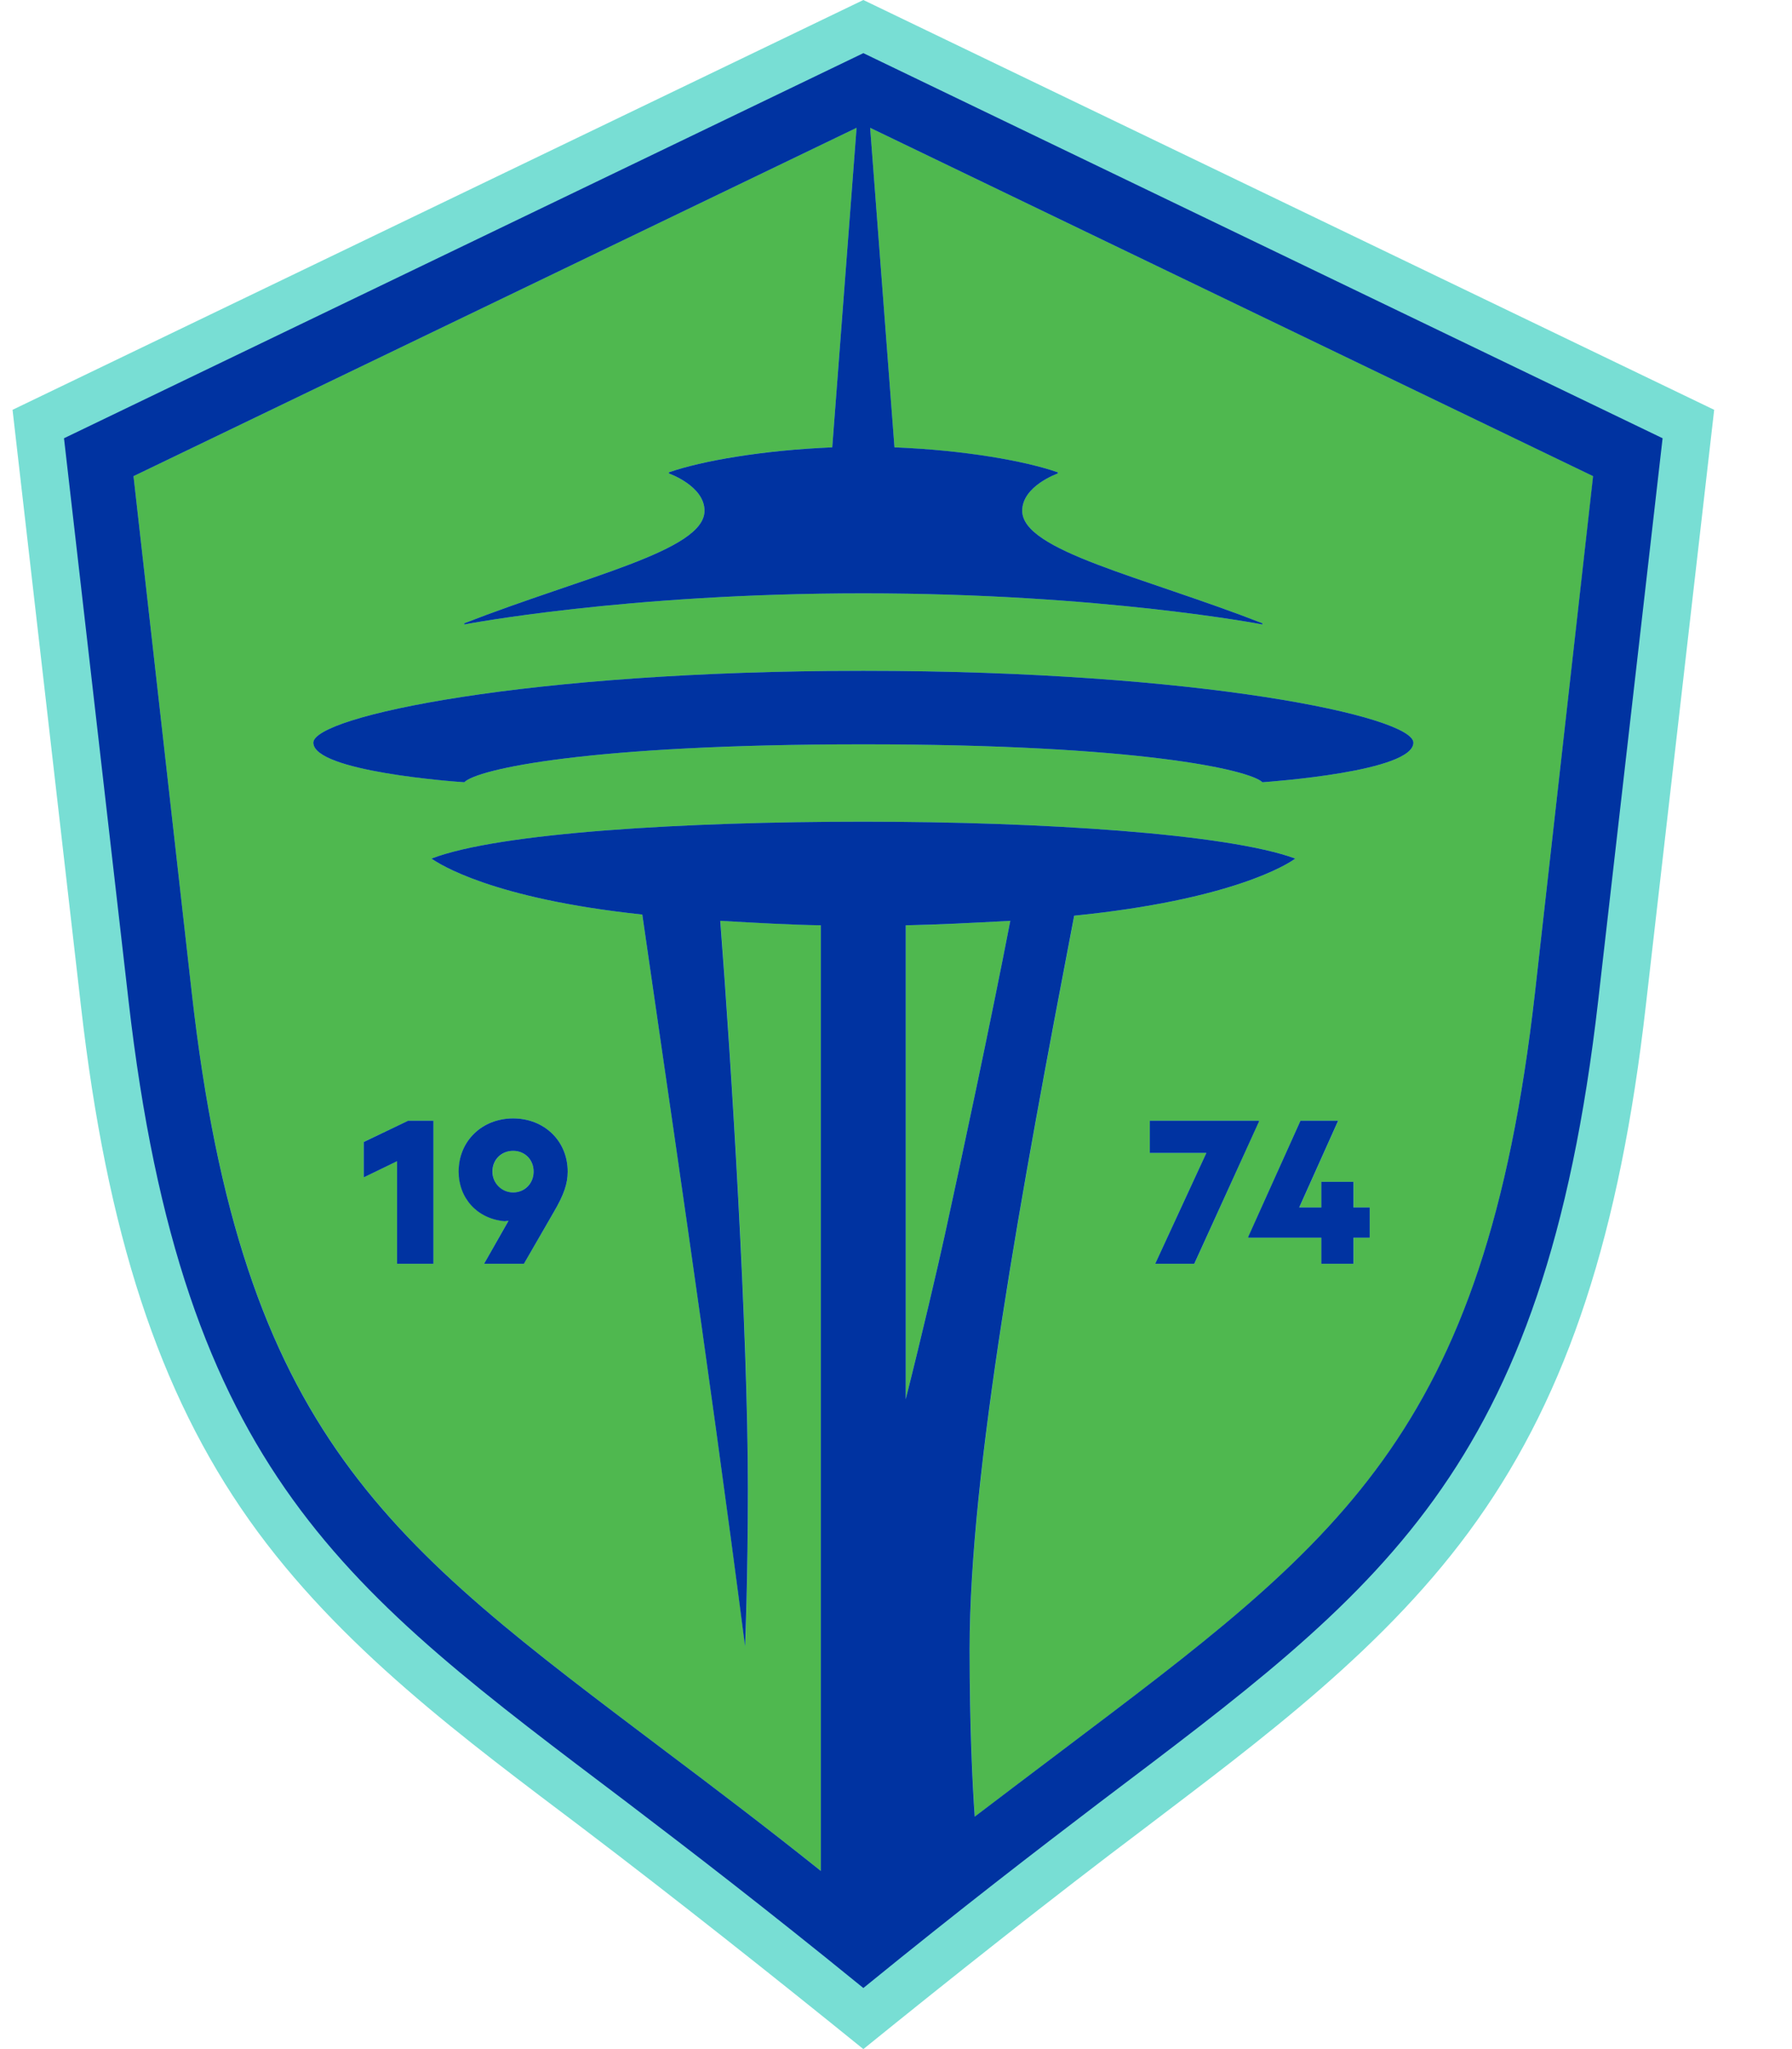 <svg width="14" height="16" viewBox="0 0 14 16" fill="none" xmlns="http://www.w3.org/2000/svg">
<g clip-path="url(#clip0_881_239)">
<path d="M6.745 0L13.392 3.2L12.858 7.852C12.655 9.631 12.249 10.871 11.542 11.869C10.841 12.861 9.843 13.59 8.938 14.279C8.228 14.813 7.438 15.439 6.745 16C6.052 15.439 5.262 14.813 4.551 14.274C3.646 13.59 2.649 12.861 1.947 11.869C1.241 10.871 0.835 9.631 0.632 7.852L0.098 3.2L6.745 0Z" fill="#78DED4"/>
<path d="M7.076 7.225V10.926C7.2 10.435 7.332 9.87 7.381 9.645C7.505 9.08 7.743 7.967 7.893 7.19C7.584 7.207 7.323 7.221 7.076 7.225Z" fill="#4FB84F"/>
<path d="M4.009 9.311C4.1 9.311 4.169 9.238 4.169 9.148C4.169 9.057 4.1 8.986 4.009 8.986C3.919 8.986 3.848 9.055 3.848 9.148C3.848 9.24 3.915 9.311 4.009 9.311Z" fill="#4FB84F"/>
<path d="M11.992 7.751L12.447 3.718L6.798 0.998L6.988 3.493C7.536 3.516 8.008 3.599 8.264 3.688V3.697C8.264 3.697 7.986 3.794 7.986 3.988C7.986 4.302 8.922 4.5 9.863 4.867V4.876C9.863 4.876 8.604 4.633 6.745 4.633C4.886 4.633 3.627 4.876 3.627 4.876V4.867C4.568 4.5 5.504 4.302 5.504 3.988C5.504 3.794 5.226 3.697 5.226 3.697V3.688C5.482 3.599 5.954 3.515 6.502 3.493L6.692 0.998L1.043 3.718L1.498 7.751C1.892 11.222 3.04 12.043 5.203 13.677C5.574 13.956 5.976 14.26 6.414 14.609V7.225C6.175 7.22 5.923 7.207 5.628 7.19C5.716 8.329 5.844 10.391 5.844 11.623C5.844 12.33 5.822 12.855 5.822 12.855C5.526 10.577 5.186 8.307 5.018 7.141C3.844 7.017 3.428 6.744 3.371 6.704C3.901 6.501 5.359 6.416 6.745 6.416C8.132 6.416 9.59 6.509 10.119 6.704C10.062 6.748 9.625 7.026 8.393 7.15C7.978 9.314 7.576 11.491 7.576 12.878C7.576 13.483 7.598 13.929 7.616 14.185C7.85 14.008 8.075 13.836 8.287 13.677C10.451 12.043 11.599 11.222 11.992 7.751H11.992ZM4.01 8.733C4.253 8.733 4.435 8.91 4.435 9.148C4.435 9.242 4.406 9.33 4.328 9.462L4.093 9.868H3.782L3.973 9.531C3.966 9.533 3.955 9.535 3.946 9.535C3.728 9.519 3.584 9.353 3.584 9.147C3.584 8.909 3.764 8.733 4.01 8.733V8.733ZM3.386 8.751V9.868H3.102V9.067L2.842 9.193V8.916L3.19 8.751H3.386L3.386 8.751ZM9.863 6.108C9.761 6.011 8.9 5.812 6.745 5.812C4.59 5.812 3.729 6.006 3.627 6.108C3.561 6.103 2.448 6.024 2.448 5.799C2.448 5.596 4.108 5.238 6.745 5.238C9.381 5.238 11.042 5.596 11.042 5.799C11.042 6.024 9.929 6.103 9.863 6.108ZM9.025 9.868L9.425 9.002H8.983V8.751H9.836V8.756L9.331 9.868H9.025V9.868ZM9.753 9.657L10.16 8.751H10.455L10.151 9.428H10.324V9.228H10.575V9.428H10.702V9.664H10.575V9.868H10.324V9.664H9.753V9.657Z" fill="#4FB84F"/>
<path d="M9.836 8.751H8.983V9.002H9.425L9.025 9.868H9.33L9.836 8.757V8.751Z" fill="#0033A1"/>
<path d="M10.323 9.868H10.574V9.664H10.701V9.428H10.574V9.228H10.323V9.428H10.15L10.454 8.751H10.16L9.752 9.657V9.664H10.323V9.868Z" fill="#0033A1"/>
<path d="M2.842 8.917V9.193L3.102 9.067V9.868H3.386V8.751H3.189L2.842 8.917Z" fill="#0033A1"/>
<path d="M3.946 9.535C3.955 9.535 3.966 9.533 3.973 9.532L3.782 9.868H4.093L4.327 9.463C4.405 9.33 4.435 9.243 4.435 9.148C4.435 8.91 4.253 8.733 4.009 8.733C3.765 8.733 3.583 8.91 3.583 9.148C3.583 9.354 3.727 9.519 3.946 9.536V9.535ZM4.009 8.986C4.1 8.986 4.169 9.055 4.169 9.148C4.169 9.24 4.1 9.311 4.009 9.311C3.918 9.311 3.847 9.238 3.847 9.148C3.847 9.057 3.915 8.986 4.009 8.986Z" fill="#0033A1"/>
<path d="M6.745 0.415L0.5 3.422L1.004 7.812C1.428 11.513 2.704 12.414 4.899 14.074C5.398 14.454 5.963 14.887 6.745 15.523C7.527 14.887 8.092 14.454 8.591 14.074C10.786 12.414 12.062 11.513 12.486 7.812L12.989 3.422L6.745 0.415ZM7.076 10.926V7.225C7.324 7.22 7.584 7.207 7.893 7.19C7.743 7.967 7.505 9.08 7.381 9.645C7.332 9.87 7.2 10.435 7.076 10.926ZM7.615 14.185C7.597 13.929 7.575 13.483 7.575 12.878C7.575 11.491 7.977 9.314 8.392 7.15C9.624 7.026 10.061 6.748 10.119 6.704C9.589 6.509 8.131 6.416 6.745 6.416C5.358 6.416 3.9 6.501 3.371 6.704C3.428 6.744 3.843 7.017 5.018 7.141C5.185 8.307 5.526 10.577 5.821 12.855C5.821 12.855 5.843 12.33 5.843 11.623C5.843 10.391 5.715 8.329 5.627 7.19C5.923 7.207 6.174 7.221 6.413 7.225V14.609C5.976 14.26 5.574 13.956 5.203 13.677C3.039 12.043 1.89 11.222 1.498 7.751L1.043 3.718L6.692 0.998L6.502 3.493C5.954 3.516 5.482 3.599 5.226 3.688V3.697C5.226 3.697 5.504 3.794 5.504 3.988C5.504 4.302 4.568 4.5 3.627 4.867V4.876C3.627 4.876 4.886 4.633 6.745 4.633C8.604 4.633 9.863 4.876 9.863 4.876V4.867C8.922 4.5 7.986 4.302 7.986 3.988C7.986 3.794 8.264 3.697 8.264 3.697V3.688C8.008 3.599 7.535 3.515 6.988 3.493L6.798 0.998L12.446 3.718L11.992 7.751C11.598 11.222 10.45 12.043 8.286 13.677C8.074 13.836 7.849 14.008 7.615 14.185H7.615Z" fill="#0033A1"/>
<path d="M11.042 5.799C11.042 5.596 9.381 5.238 6.745 5.238C4.108 5.238 2.448 5.596 2.448 5.799C2.448 6.024 3.561 6.104 3.627 6.108C3.729 6.006 4.59 5.812 6.745 5.812C8.9 5.812 9.761 6.011 9.863 6.108C9.929 6.103 11.042 6.024 11.042 5.799Z" fill="#0033A1"/>
</g>
<defs>
<clipPath id="clip0_881_239">
<rect width="13.294" height="16" fill="white" transform="translate(0.098)"/>
</clipPath>
</defs>
</svg>
